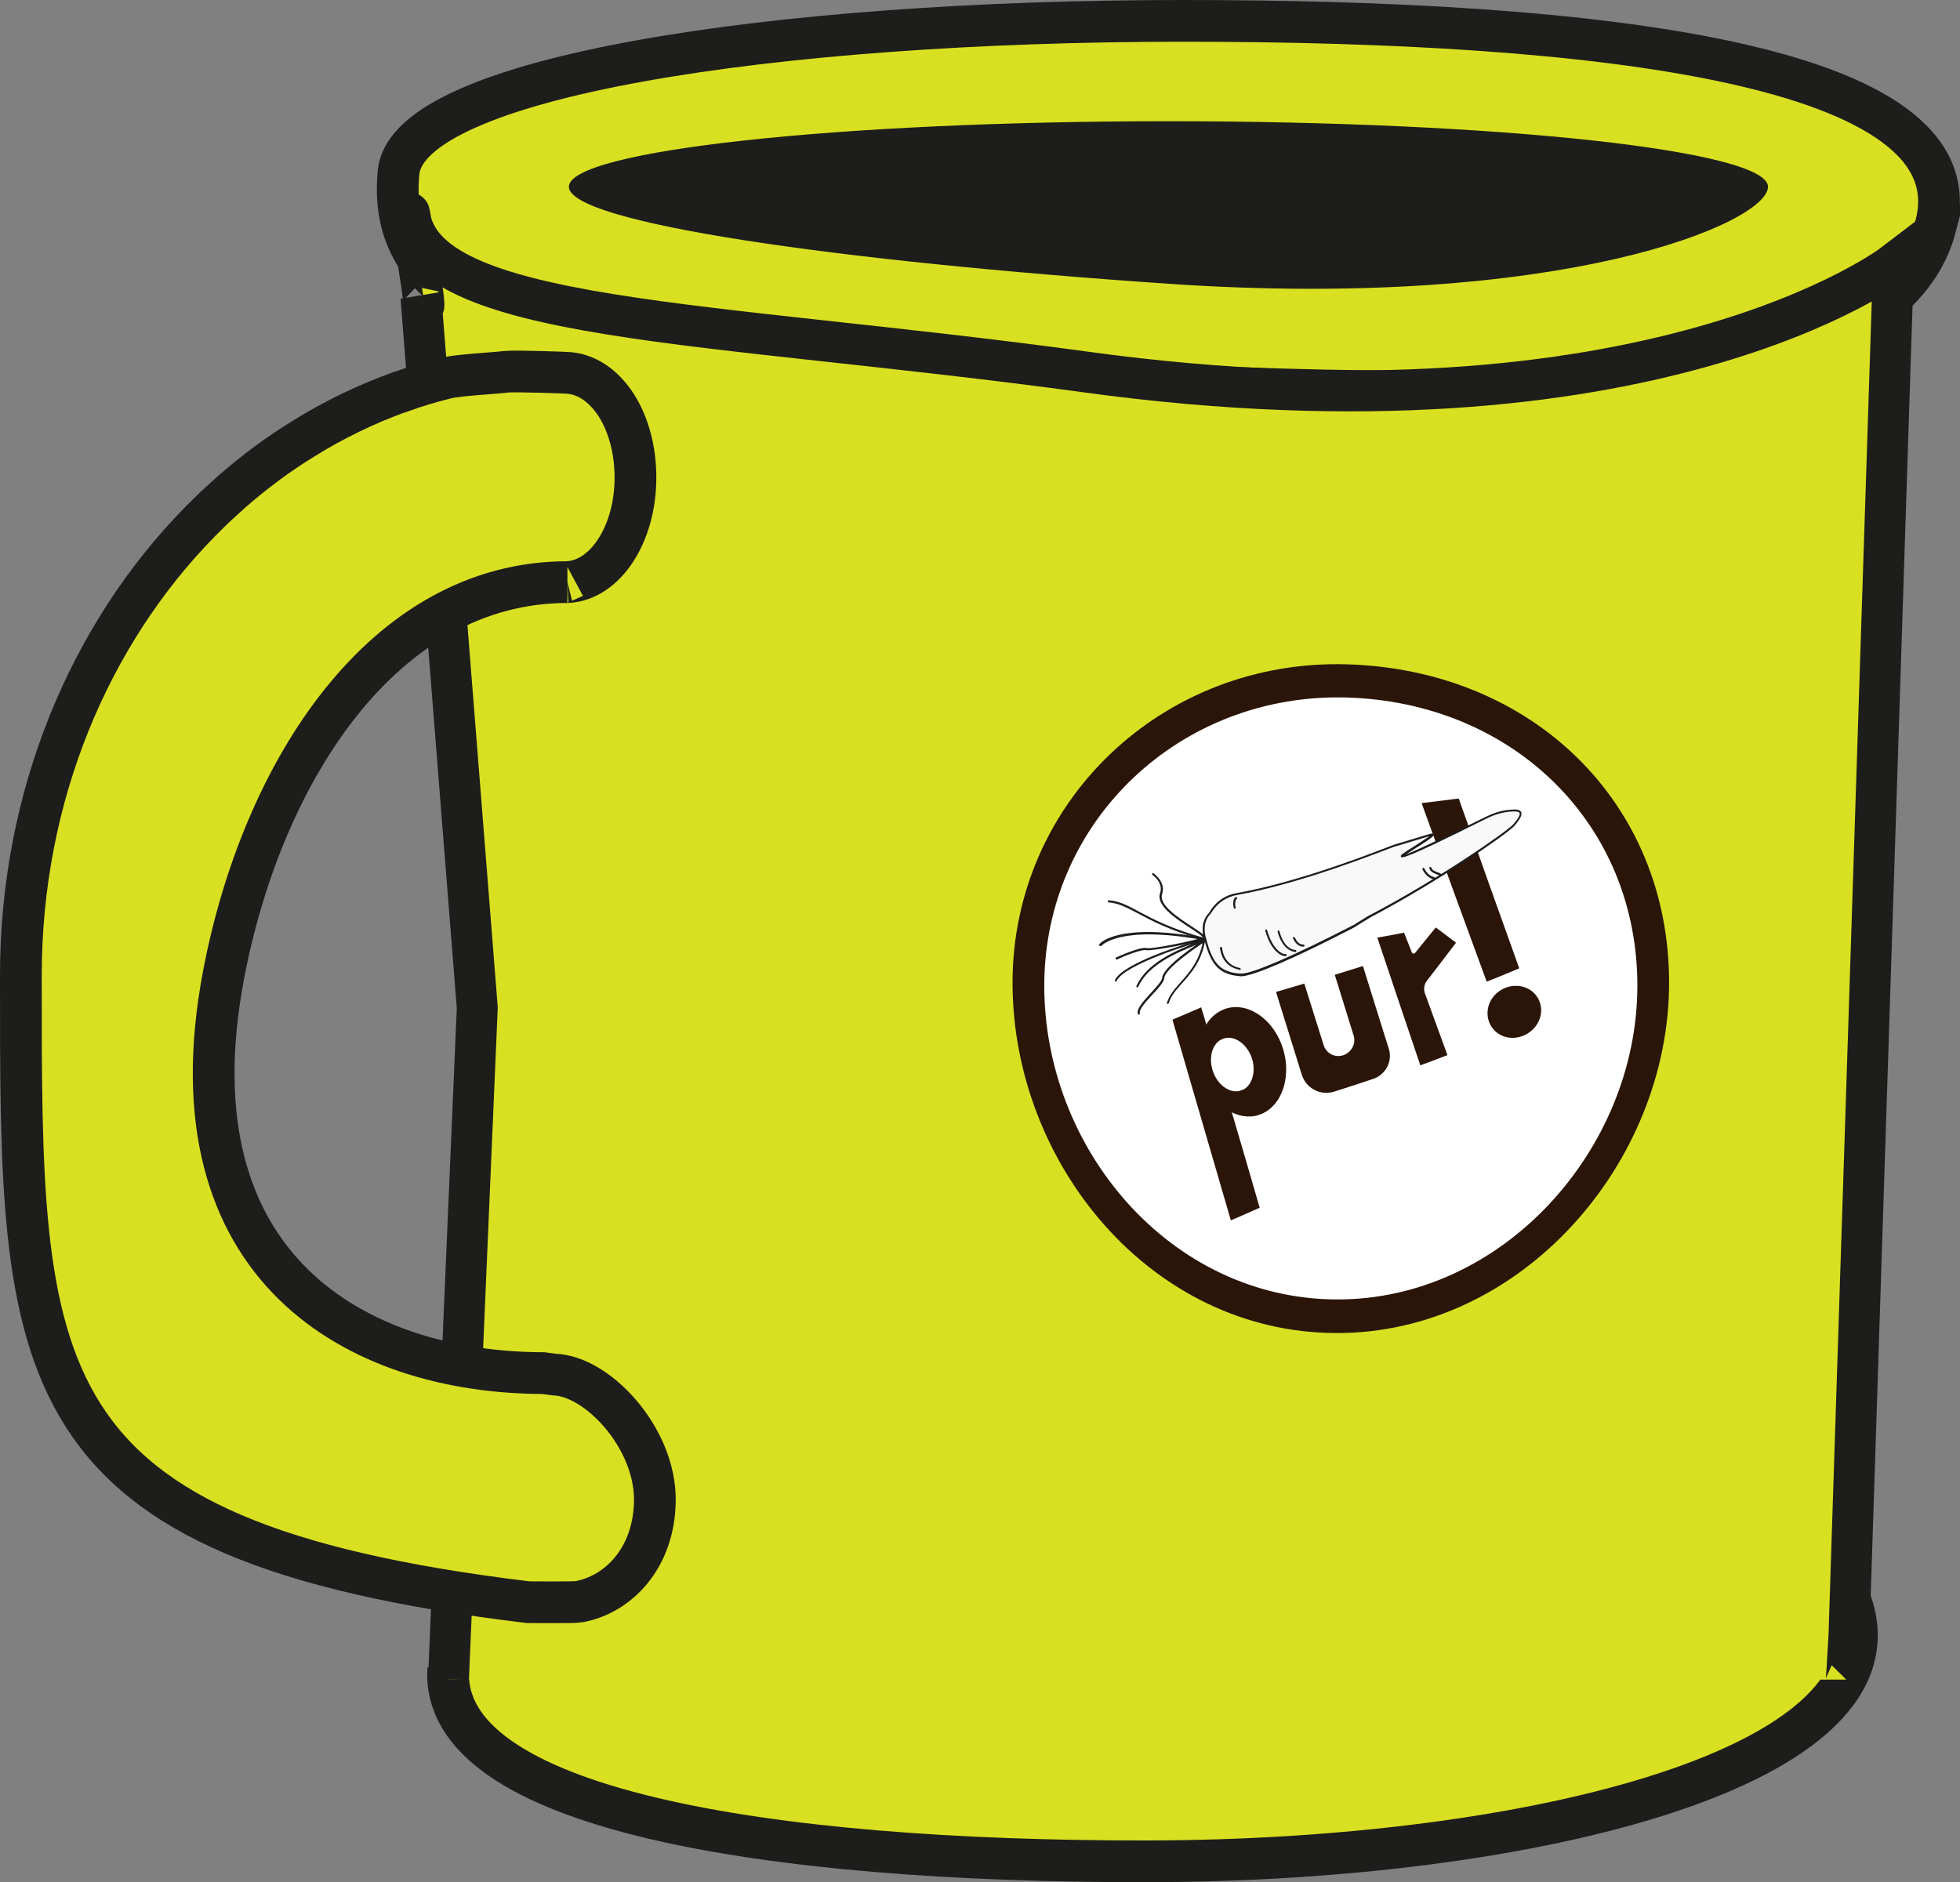 <?xml version="1.0" encoding="UTF-8"?>
<svg id="Ebene_2" data-name="Ebene 2" xmlns="http://www.w3.org/2000/svg" viewBox="0 0 93.92 90.21">
  <rect x="0" y="0" width="93.92" height="90.21" fill="#808080" stroke="none"/>
  <defs>
    <style>
      .cls-1 {
        fill: #f9f9f9;
      }

      .cls-2 {
        fill: #fff;
      }

      .cls-3 {
        fill: #d9e021;
      }

      .cls-4 {
        fill: #1d1d1b;
      }

      .cls-5 {
        fill: #2b1508;
      }

      .cls-6 {
        stroke-width: 2px;
      }

      .cls-6, .cls-7 {
        fill: none;
        stroke: #1d1d1b;
        stroke-miterlimit: 10;
      }

      .cls-7 {
        stroke-width: 1.96px;
      }
    </style>
  </defs>
  <g id="Ebene_1-2" data-name="Ebene 1">
    <g>
      <g>
        <path class="cls-3" d="m88.46,78.98s0,0,0,.02c.07.18.23-2.41.23-2.21,2.8,7.83-15.17,12.4-33.72,12.42-18.24.02-33.93-2.49-33.49-9.23"/>
        <path class="cls-6" d="m88.46,78.98s0,0,0,.02c.07.18.23-2.41.23-2.21,2.8,7.83-15.17,12.4-33.72,12.42-18.24.02-33.93-2.49-33.49-9.23"/>
        <path class="cls-3" d="m92.77,10.8c-1.81,6.96-13.72,8.84-37.76,7.6-19.4-1-36.92-.02-35.91-10.15.45-4.56,17.93-7.25,37.6-7.25s38.09,2.02,36.06,9.8"/>
        <path class="cls-6" d="m92.77,10.8c-1.81,6.96-13.72,8.84-37.76,7.6-19.4-1-36.92-.02-35.91-10.15.45-4.56,17.93-7.25,37.6-7.25s38.09,2.02,36.06,9.8Z"/>
        <path class="cls-4" d="m84.72,8.95c0,1.73-9.88,5.94-28.73,4.65-15.83-1.08-28.73-2.92-28.73-4.65s12.86-3.14,28.73-3.14,28.73,1.41,28.73,3.14"/>
        <path class="cls-3" d="m21.49,80.48s0,0,0,0l1.38-32.18-2.7-34.06c.55,2.13-.63-4.64-.55-4,.65,5.23,14.12,5.09,32.41,7.59,27.08,3.71,38.7-5.18,38.7-5.18l-2.13,65.71s-.12,2.13-.13,2.14"/>
        <path class="cls-7" d="m21.49,80.48s0,0,0,0l1.38-32.18-2.7-34.06c.55,2.13-.63-4.64-.55-4,.65,5.23,14.12,5.09,32.41,7.59,27.08,3.71,38.7-5.18,38.7-5.18l-2.13,65.71s-.12,2.13-.13,2.14"/>
        <path class="cls-3" d="m1,46.75c0,19.12-.15,27.08,24.3,30.04,0,0,2.27.02,2.43-.02,1.89-.34,3.63-2.09,3.65-4.87.02-2.99-2.74-5.96-4.83-6.02l-.53-.07c-8.83-.02-17.98-4.98-15.31-19.07,1.84-9.73,7.65-18.84,16.48-18.84-.03,0-.04.01,0,0,1.82-.09,3.26-2.3,3.26-5.01s-1.38-4.82-3.13-5.01c-.08-.02-2.65-.11-3.09-.06-.43.06-2.34.16-2.85.3-.73.18-1.47.4-2.18.66-.02,0-.05,0-.08.02-.79.29-1.58.62-2.34.99-.76.37-1.51.78-2.23,1.23-1.21.74-2.35,1.59-3.44,2.54-.26.24-.53.48-.79.72-.25.24-.51.5-.76.75C4.3,30.4,1,38.14,1,46.75"/>
        <path class="cls-6" d="m1,46.75c0,19.12-.15,27.08,24.3,30.04,0,0,2.27.02,2.43-.02,1.89-.34,3.63-2.09,3.65-4.87.02-2.99-2.74-5.96-4.83-6.02l-.53-.07c-8.83-.02-17.98-4.98-15.31-19.07,1.84-9.73,7.65-18.84,16.48-18.84-.03,0-.04.01,0,0,1.82-.09,3.26-2.3,3.26-5.01s-1.38-4.82-3.13-5.01c-.08-.02-2.65-.11-3.09-.06-.43.06-2.34.16-2.85.3-.73.18-1.47.4-2.18.66-.02,0-.05,0-.08.02-.79.29-1.58.62-2.34.99-.76.37-1.51.78-2.23,1.23-1.21.74-2.35,1.59-3.44,2.54-.26.24-.53.48-.79.72-.25.24-.51.5-.76.75C4.3,30.4,1,38.14,1,46.75Z"/>
      </g>
      <g>
        <path class="cls-2" d="m78.92,46.85c-.16-7.99-6.6-13.76-15-13.82-8.39-.06-15.01,6.36-14.85,14.4.17,8.03,6.62,15.31,15.02,15.16,8.4-.15,14.98-7.75,14.82-15.74Z"/>
        <g>
          <path class="cls-5" d="m64.01,63.89c-8.86-.03-15.49-8.12-15.49-16.79s7.19-15.52,16.03-15.26c8.84.26,15.43,6.59,15.43,15.26s-7.11,16.83-15.97,16.79Zm.51-30.46c-7.96-.22-14.45,5.91-14.48,13.76-.03,7.85,6.02,15.05,13.99,15.09,7.97.04,14.41-7.19,14.43-15,.02-7.82-5.99-13.63-13.95-13.85Z"/>
          <path class="cls-5" d="m61.15,47.56c.49,1.58.74,2.37,1.23,3.95.2.65.9,1.02,1.55.81.75-.24,1.12-.36,1.87-.61.6-.2.94-.85.75-1.44-.5-1.58-.74-2.38-1.24-3.97-.54.17-.81.25-1.35.42.36,1.16.54,1.74.9,2.9.13.4-.1.83-.51.96h0c-.39.12-.79-.09-.92-.48-.37-1.18-.56-1.77-.93-2.96-.54.16-.81.24-1.35.4Z"/>
          <path class="cls-5" d="m66,44.94c.82,2.46,1.24,3.68,2.06,6.12.52-.19.78-.29,1.3-.49-.43-1.18-.65-1.77-1.08-2.96-.07-.2-.04-.44.1-.61.56-.73.84-1.09,1.39-1.82-.39-.29-.58-.44-.97-.73-.4.49-.59.73-.99,1.22-.05.06-.14.04-.16-.03-.15-.38-.22-.56-.37-.94-.51.1-.77.15-1.29.24Z"/>
          <path class="cls-5" d="m60.37,57.88c-.56.25-.83.37-1.39.61-1.12-3.84-1.68-5.77-2.8-9.62.55-.23.83-.35,1.38-.59.04.14.06.22.11.36.12.41.18.62.3,1.04-.34.28-.47.9-.3,1.49.17.6.6.99,1.01.94.15.51.22.77.37,1.28.53,1.8.79,2.69,1.31,4.49Z"/>
          <path class="cls-5" d="m61.41,50.06c-.52-1.37-1.79-2.11-2.82-1.66-.27.12-.49.3-.67.53-.51.67-.64,1.75-.26,2.77.43,1.14,1.36,1.85,2.25,1.81.19,0,.38-.05.56-.13,1.04-.46,1.46-1.95.94-3.32Zm-1.84,2.16c-.06.03-.13.05-.19.07-.45.09-.96-.24-1.21-.82-.25-.58-.16-1.21.18-1.53.05-.05.11-.09.18-.12.48-.25,1.11.09,1.4.75.29.66.12,1.41-.36,1.66Z"/>
          <path class="cls-5" d="m72.8,46.41c-.62.26-.93.39-1.56.64-1.25-3.39-1.87-5.11-3.12-8.56.71-.08,1.07-.13,1.78-.22,1.16,3.28,1.74,4.91,2.9,8.14Z"/>
          <path class="cls-5" d="m73.85,48.42c0,.69-.59,1.28-1.3,1.32-.71.04-1.28-.5-1.27-1.19,0-.69.59-1.27,1.3-1.3.71-.03,1.27.49,1.27,1.18Z"/>
          <g>
            <path class="cls-1" d="m58.05,43.66s-.04.08-.09.13c-.11.14-.43.46-.21,1.26.1.36.27,1.03.74,1.39.31.23.78.3,1.03.29.62-.04,2.67-.94,5.35-2.33.1-.05.68-.43.79-.49,3.3-1.73,6.56-4,6.88-4.37.66-.75.17-.72-.19-.68-.57.05-.94.23-1.36.45-7.36,3.68-1.58.51-2.45.7-.01,0-1.68.51-1.69.51-.41.12-4.28,1.74-7.57,2.33-.69.12-1.05.52-1.24.81Z"/>
            <path class="cls-4" d="m59.4,46.78c-.27-.01-.66-.09-.93-.3-.46-.35-.63-.98-.74-1.36l-.02-.06c-.22-.77.06-1.11.19-1.27.01-.01.02-.02.03-.03.03-.03.04-.06.05-.08,0-.02.02-.03.03-.05h0c.3-.46.73-.74,1.27-.83,2.59-.46,5.6-1.58,6.88-2.07.36-.14.6-.23.68-.26,0,0,.13-.04.31-.09,1.28-.38,1.38-.42,1.39-.42.04,0,.12-.03.15.03.03.08-.09.18-.85.66-.16.1-.34.22-.47.3.66-.25,2.83-1.3,3.6-1.69.41-.2.79-.4,1.38-.45.21-.02.47-.04.54.11.06.13-.04.34-.32.66-.34.39-3.73,2.72-6.89,4.38-.05.03-.22.14-.39.24-.18.11-.35.22-.4.25-2.99,1.55-4.8,2.3-5.37,2.34-.04,0-.08,0-.13,0Zm9.14-6.72c-.14.04-.92.28-1.35.41-.18.05-.31.09-.31.09-.08.02-.33.12-.68.25-1.28.49-4.29,1.61-6.9,2.08-.52.09-.93.36-1.21.79h0s-.02.03-.03.04c-.02.03-.03.05-.06.09-.01.01-.02.02-.03.03-.12.15-.37.47-.17,1.18,0,.02.01.04.02.06.1.36.27.98.7,1.3.3.23.77.29,1,.28.56-.03,2.35-.79,5.33-2.32.05-.03.22-.14.39-.24.18-.11.34-.22.4-.24,3.34-1.75,6.57-4.01,6.87-4.35.32-.36.33-.5.3-.55-.04-.09-.3-.07-.45-.06-.57.05-.95.24-1.35.44-3.78,1.89-3.84,1.79-3.88,1.72-.03-.07,0-.1.65-.51.25-.16.61-.39.75-.5Z"/>
          </g>
          <path class="cls-4" d="m62.07,45.62c-.09,0-.6-.06-.85-.96,0-.03,0-.05.03-.06.03,0,.05,0,.06.04.24.89.74.89.76.89.03,0,.05.02.05.05,0,.03-.02.05-.05.05,0,0,0,0-.01,0Z"/>
          <path class="cls-4" d="m68.71,42.14s0,0-.01,0c-.32-.06-.49-.38-.54-.47-.01-.02,0-.05.02-.07.02-.01.05,0,.07.02.04.08.19.36.47.42.03,0,.04.03.04.06,0,.02-.03.04-.05.04Z"/>
          <path class="cls-4" d="m61.56,45.82c-.19,0-.67-.27-.93-1.21,0-.03,0-.05.03-.06.03,0,.05,0,.06.04.27.95.74,1.14.84,1.14,0,0,0,0,0,0,0,0,.02-.01.03-.01.03,0,.05.01.06.04,0,.03,0,.06-.05.07-.01,0-.02,0-.04,0Zm0-.06h0s0,0,0,0Z"/>
          <path class="cls-4" d="m62.43,45.37c-.09,0-.31-.05-.47-.39-.01-.03,0-.05.02-.07.02-.01.05,0,.07.03.17.37.39.33.4.33.03,0,.05.01.06.04,0,.03-.01.05-.04.06,0,0-.02,0-.05,0Z"/>
          <path class="cls-4" d="m53.47,47.04s-.01,0-.02,0c-.02-.01-.04-.04-.02-.07.36-.79,3.33-1.73,4.15-1.95-1.51-.42-2.39-.89-3.03-1.23-.55-.29-.94-.5-1.42-.54-.03,0-.05-.03-.05-.05,0-.03.02-.05.05-.05.49.03.91.25,1.46.55.66.35,1.57.84,3.16,1.26.03,0,.05.03.05.06,0,.03-.02.05-.05.06-.63.13-3.88,1.16-4.24,1.93,0,.02-.03.03-.04.03Zm4.26-1.98h0s0,0,0,0Z"/>
          <path class="cls-4" d="m55.96,48.12s0,0-.01,0c-.03,0-.04-.04-.03-.06.11-.37.36-.65.65-.98.41-.46.88-.99,1.07-1.93-.11.05-.26.11-.43.18-.82.34-2.18.89-2.67,1.97-.01.02-.04.03-.06.02-.02-.01-.04-.04-.02-.07.5-1.11,1.88-1.67,2.71-2.02.2-.08.38-.16.5-.22.01-.03.03-.04.05-.04.02,0,.02,0,.04,0,0,.02,0,.02.01.04,0,.02,0,.04-.02.06-.18,1.02-.67,1.57-1.11,2.06-.28.32-.53.59-.63.94,0,.02-.03.04-.05.03Z"/>
          <path class="cls-4" d="m52.71,45.33s-.02,0-.03-.01c-.02-.02-.03-.05,0-.07.03-.04.87-1.05,4.95-.31,0,0,0,0,.01,0,0,0,0-.01,0-.02-.09-.11-.33-.26-.6-.44-.7-.46-1.66-1.08-1.45-1.68.17-.49-.34-.85-.36-.86-.02-.02-.03-.05-.02-.07.01-.02.05-.03.07-.01,0,0,.6.41.41.98-.18.52.74,1.12,1.41,1.56.29.19.52.34.63.46.03.04.04.09.02.14-.02.04-.06.06-.11.05-4.01-.73-4.85.27-4.86.28,0,.01-.02.02-.04.02Z"/>
          <path class="cls-4" d="m53.5,45.99s-.03-.01-.04-.03c-.01-.03,0-.05.02-.07.12-.05,1.17-.53,1.47-.45.26.07,2.49-.41,2.65-.5.02-.01.04-.02.06,0,.02.01.03.05.02.07-.07.12-2.51.59-2.75.53-.23-.06-1.1.3-1.41.45,0,0-.01,0-.02,0Z"/>
          <path class="cls-4" d="m69.01,41.98s-.02,0-.02,0c-.01,0-.02-.02-.02-.03-.02,0-.05-.02-.08-.03-.14-.05-.36-.13-.4-.31,0-.03.01-.05.04-.06.03,0,.05.01.06.04.02.12.21.19.33.23.08.03.13.05.14.08,0,.01,0,.04,0,.05,0,.02-.03.03-.04.03Zm-.04-.07s0,0,0,0c0,0,0,0,0,0Z"/>
          <path class="cls-4" d="m59.39,46.47s-.01,0-.02,0c-.22-.04-.81-.22-.91-1.04,0-.03.02-.05.04-.05.03,0,.05.02.06.05.09.75.62.92.84.96.05,0,.05.04.05.06,0,.03-.03.05-.06.05,0,0,0,0,0,0Z"/>
          <path class="cls-4" d="m59.17,43.56s-.04-.02-.05-.04c-.09-.41.07-.51.09-.52.02-.01.05,0,.07.02.01.02,0,.05-.02.07,0,0-.12.08-.05.41,0,.03-.01.05-.04.06,0,0,0,0-.01,0Z"/>
          <path class="cls-4" d="m54.57,48.63s-.04-.02-.05-.04c-.06-.25.28-.62.64-1.01.25-.28.52-.56.53-.71.04-.58,1.96-1.81,2.04-1.86.02-.01.05,0,.07.02.02.02,0,.05-.01.07-.55.35-1.97,1.34-2,1.78-.01.18-.26.46-.55.77-.31.34-.67.72-.62.92,0,.03-.01.05-.04.06,0,0,0,0-.01,0Z"/>
        </g>
      </g>
    </g>
  </g>
</svg>